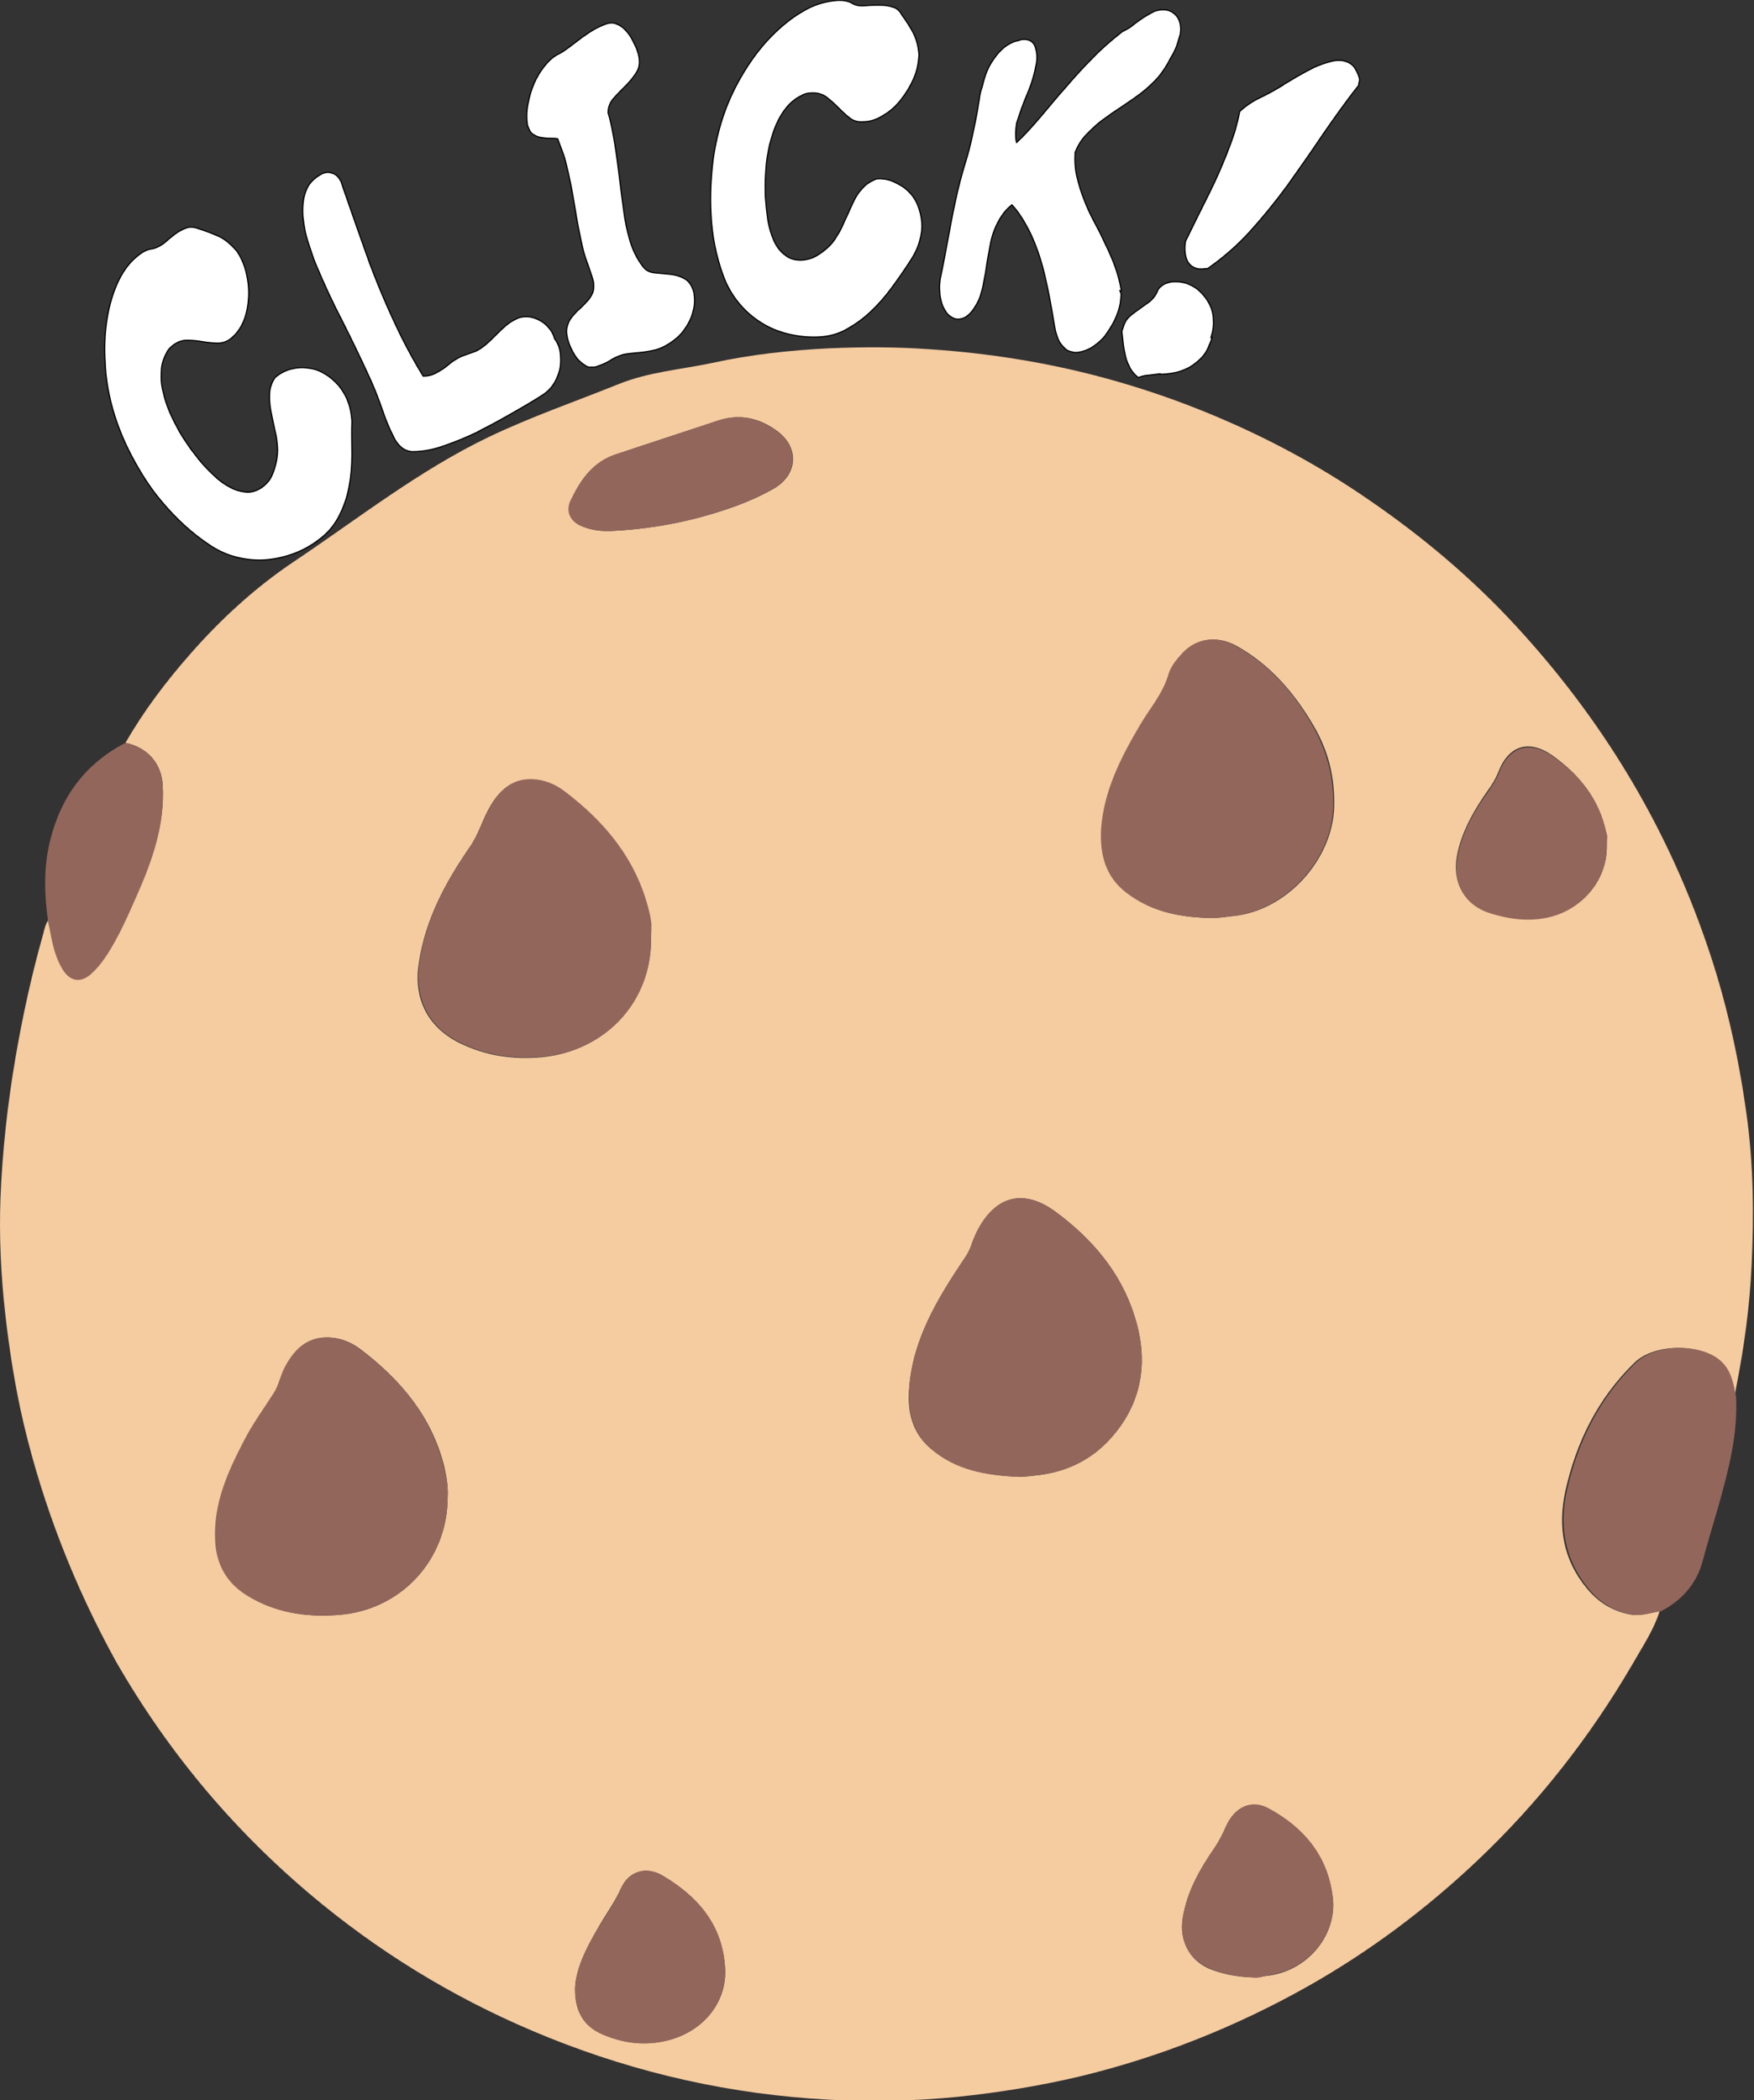 <?xml version="1.0" encoding="utf-8"?>
<!-- Generator: Adobe Illustrator 17.0.0, SVG Export Plug-In . SVG Version: 6.00 Build 0)  -->
<!DOCTYPE svg PUBLIC "-//W3C//DTD SVG 1.1//EN" "http://www.w3.org/Graphics/SVG/1.1/DTD/svg11.dtd">
<svg version="1.1" id="Calque_1" xmlns="http://www.w3.org/2000/svg" xmlns:xlink="http://www.w3.org/1999/xlink" x="0px" y="0px"
	 width="371.8px" height="445px" viewBox="0 0 371.8 445" enable-background="new 0 0 371.8 445" xml:space="preserve">
<rect x="0" y="0" width="371.8" height="445" fill="#333333" stroke="none"/>
<g>
	<path fill="#F5CBA0" d="M26.6,157.4c3.9-6.8,8.6-13,13.8-18.9c6.5-7.4,13.7-14,21.9-19.5c13.6-9.1,26.5-19.3,41.3-26.4
		c9-4.3,18.3-7.5,27.5-11.2c6.4-2.6,13.3-3.1,19.9-4.5c8.2-1.8,16.6-2.7,24.9-3.1c7-0.3,14.1-0.3,21.1,0.2
		c6.2,0.4,12.4,1.1,18.6,2.1c14.3,2.3,28.2,6.3,41.6,11.9c11.5,4.8,22.5,10.7,32.8,17.8c11.4,7.8,21.9,16.6,31.3,26.8
		c18.1,19.6,31.7,41.9,40.4,67.2c4.1,11.8,6.8,23.9,8.5,36.2c1.5,10.6,1.6,21.3,1.1,32c-0.4,8.8-1.6,17.5-3.3,26.1
		c-0.1,0.6-0.2,1.3-0.3,1.9c-0.5-2.6-0.9-5.1-2.8-7.2c-3.9-4.2-14.2-4.3-18.5,0c-7.7,7.5-12.3,16.8-14.6,27.2
		c-1.6,7.5-0.5,14.5,4.6,20.6c2.4,2.9,5.4,4.8,9.2,5.5c2.1,0.4,4.1-0.4,6.2-0.7c-1.3,4.1-3.7,7.6-5.8,11.3
		c-9,15.4-19.9,29.3-32.9,41.6c-10.9,10.3-22.8,19.2-35.9,26.6c-15.3,8.6-31.4,15-48.4,19.1c-8.5,2-17.1,3.4-25.8,4.3
		c-9.1,0.9-18.3,1.1-27.4,0.6c-20.5-1.1-40.3-5.5-59.4-13.2c-17.4-7-33.4-16.4-47.9-28.2c-17.8-14.5-32.4-31.7-43.8-51.6
		C15.8,336.1,9.2,319.3,5,301.6c-1.8-7.7-3-15.4-3.9-23.3c-0.9-8.1-1.3-16.2-1-24.4c0.4-10,1.5-20,3.2-29.9
		c1.5-8.7,3.4-17.4,5.8-25.9c0.3-1.1,0.5-2.2,1.1-3.1c0.1,0.6,0.3,1.3,0.4,1.9c0.6,2.8,1.1,5.6,2.6,8.1c1.6,2.7,3.9,3,6.2,1
		c1.1-1,2.1-2.2,2.9-3.4c2.9-4.3,5-9,7-13.8c3.1-7.1,5.6-14.3,5.2-22.3C34.3,161.9,31.4,158.4,26.6,157.4z M94.9,317.1
		c0.1-1.9-0.2-4.1-0.7-6.2c-2.6-10.7-9.3-18.6-17.9-25.1c-1.9-1.4-4.1-2.3-6.5-2.4c-4.8-0.2-7.5,2.8-9.5,6.6
		c-0.9,1.7-1.2,3.6-2.2,5.2c-2.1,3.3-4.4,6.5-6.2,9.9c-3.5,6.7-6.6,13.5-6.2,21.3c0.2,5,2.5,9,6.8,11.7c5.9,3.6,12.3,4.6,19.1,4.1
		C84.8,341.3,94.9,330.7,94.9,317.1z M138,199c0-1,0.1-2,0-2.9c-0.1-1.1-0.3-2.2-0.6-3.3c-2.7-10.7-9.2-18.7-17.9-25.1
		c-2-1.5-4.2-2.4-6.7-2.5c-4.1-0.1-6.8,2.1-8.8,5.5c-1.7,2.8-2.5,6.1-4.5,8.9c-5.1,7.4-9.3,15.2-10.7,24.3c-1.2,7.4,1.6,13.5,8.4,17
		c5.6,2.8,11.5,3.7,17.8,3.1C128.4,222.6,138,212.3,138,199z M256.1,194.5c1.8,0.1,3.5-0.2,5.3-0.4c11.2-1.1,21-11.8,21.4-23
		c0.2-6.3-1.2-12-4.4-17.4c-4.1-7-9.3-13-16.4-16.9c-4.1-2.2-8.3-1.5-11.1,1.5c-1.2,1.3-2.5,2.8-3,4.5c-1.2,4.1-4,7.3-6.1,10.9
		c-4,6.8-7.6,13.8-8.2,21.9c-0.4,5.4,0.9,10.1,5.4,13.6C243.9,193.1,249.8,194.3,256.1,194.5z M215.3,312.9c1.8,0.1,3.5-0.2,5.3-0.4
		c5.9-0.8,11-3.4,14.9-7.8c6.7-7.5,8-16.4,5-25.8c-2.9-9.3-9-16.4-16.7-22.1c-6.9-5.1-12.9-3.4-16.8,4.3c-0.4,0.9-0.8,1.8-1.1,2.7
		c-0.3,1.1-0.8,2-1.5,2.9c-5.7,8.5-11,17.2-11.7,27.7c-0.4,5,0.8,9.5,4.9,12.8C202.7,311.4,208.9,312.5,215.3,312.9z M121.9,421.2
		c-0.1,5.2,2,8.2,5.9,9.9c4.5,1.9,9.1,2.4,13.9,1.2c7.9-2.1,12.4-8.5,12-15.2c-0.5-9.1-5.8-15.3-13.3-19.7c-3.5-2-7.2-0.9-8.8,2.8
		c-1.4,3.1-3.4,5.7-5,8.6C124.2,412.9,122.1,417.2,121.9,421.2z M265.8,419c0.7,0.1,2-0.3,3.2-0.4c8.2-1.1,14.5-8.6,13.5-16.6
		c-1.1-8.7-6.2-14.8-13.7-18.8c-3.6-1.9-7.1-0.2-8.9,3.8c-0.7,1.5-1.4,3-2.4,4.5c-3.2,4.6-5.9,9.3-6.8,15c-0.7,4.6,1.3,8.7,5.5,10.6
		C259.1,418.3,262.2,418.9,265.8,419z M340.6,179.2c0-0.7,0-1.3,0-2c0-0.3-0.1-0.6-0.2-1c-1.5-7-5.7-12.1-11.3-16.1
		c-5-3.5-9.3-2.2-11.5,3.5c-0.6,1.5-1.4,2.8-2.3,4c-2.8,4-5.2,8.2-6.3,12.9c-1.4,6.1,1.1,11,6.7,12.8c3.9,1.2,7.8,1.7,11.9,1
		C335.1,193.1,340.7,186.7,340.6,179.2z M129.8,112.5c6.1-0.3,12-1.2,17.9-2.7c5.6-1.5,11.1-3.3,16.2-6.2c5.3-3,5.6-8.8,0.8-12.3
		c-3.7-2.7-7.8-3.7-12.4-2.2c-7.2,2.4-14.4,4.7-21.5,7.1c-5.1,1.6-7.7,5.4-9.7,9.7c-1.3,2.6,0,4.9,2.8,5.8
		C125.7,112.4,127.7,112.6,129.8,112.5z"/>
	<path fill="#93665C" d="M352.1,341.4c-2.1,0.3-4,1.1-6.2,0.7c-3.8-0.6-6.8-2.6-9.2-5.5c-5-6.1-6.2-13.1-4.6-20.6
		c2.3-10.4,6.9-19.7,14.6-27.2c4.4-4.3,14.6-4.2,18.5,0c1.9,2,2.3,4.6,2.8,7.2c0.4,7.9-1.6,15.5-3.7,23c-1.2,4.1-2.4,8.1-3.5,12.2
		C359.4,335.9,356.3,339.2,352.1,341.4z"/>
	<path fill="#93665C" d="M26.6,157.4c4.8,1,7.7,4.5,7.9,9.4c0.4,7.9-2.1,15.2-5.2,22.3c-2.1,4.7-4.1,9.5-7,13.8
		c-0.9,1.3-1.8,2.4-2.9,3.4c-2.3,2.1-4.6,1.7-6.2-1c-1.5-2.5-2.1-5.3-2.6-8.1c-0.1-0.6-0.3-1.3-0.4-1.9c-0.8-5.7-1-11.4,0.4-17.1
		C12.9,168.8,18.1,161.8,26.6,157.4z"/>
	<path fill="#93665C" d="M94.9,317.1c0,13.6-10,24.1-23.4,25.1c-6.8,0.5-13.3-0.5-19.1-4.1c-4.3-2.6-6.6-6.6-6.8-11.7
		c-0.4-7.8,2.7-14.6,6.2-21.3c1.8-3.5,4.1-6.6,6.2-9.9c1-1.5,1.4-3.5,2.2-5.2c2-3.9,4.7-6.8,9.5-6.6c2.4,0.1,4.6,1,6.5,2.4
		c8.6,6.4,15.3,14.3,17.9,25.1C94.7,313,95,315.2,94.9,317.1z"/>
	<path fill="#93665C" d="M138,199c0.1,13.3-9.6,23.6-22.9,24.9c-6.3,0.6-12.3-0.3-17.8-3.1c-6.7-3.4-9.5-9.5-8.4-17
		c1.4-9.1,5.6-16.9,10.7-24.3c1.9-2.8,2.8-6,4.5-8.9c2-3.4,4.7-5.7,8.8-5.5c2.4,0.1,4.7,1,6.7,2.5c8.6,6.5,15.2,14.4,17.9,25.1
		c0.3,1.1,0.5,2.2,0.6,3.3C138,197,138,198,138,199z"/>
	<path fill="#93665C" d="M256.1,194.5c-6.2-0.2-12.2-1.4-17.3-5.3c-4.5-3.4-5.7-8.2-5.4-13.6c0.6-8.1,4.2-15.1,8.2-21.9
		c2.1-3.6,4.9-6.7,6.1-10.9c0.5-1.7,1.8-3.2,3-4.5c2.8-3,7.1-3.7,11.1-1.5c7.2,3.9,12.4,9.9,16.4,16.9c3.1,5.4,4.6,11.1,4.4,17.4
		c-0.3,11.2-10.2,21.9-21.4,23C259.6,194.3,257.8,194.6,256.1,194.5z"/>
	<path fill="#93665C" d="M215.3,312.9c-6.4-0.3-12.6-1.4-17.7-5.7c-4-3.3-5.2-7.8-4.9-12.8c0.8-10.6,6-19.2,11.7-27.7
		c0.6-0.9,1.1-1.9,1.5-2.9c0.3-0.9,0.7-1.8,1.1-2.7c3.8-7.7,9.8-9.4,16.8-4.3c7.7,5.7,13.8,12.8,16.7,22.1c3,9.4,1.7,18.3-5,25.8
		c-3.9,4.4-9,7-14.9,7.8C218.8,312.7,217,312.9,215.3,312.9z"/>
	<path fill="#93665C" d="M121.9,421.2c0.2-4.1,2.3-8.3,4.7-12.4c1.7-2.8,3.7-5.5,5-8.6c1.7-3.7,5.3-4.9,8.8-2.8
		c7.6,4.4,12.9,10.6,13.3,19.7c0.3,6.7-4.1,13.1-12,15.2c-4.8,1.3-9.5,0.7-13.9-1.2C123.9,429.5,121.9,426.5,121.9,421.2z"/>
	<path fill="#93665C" d="M265.8,419c-3.7-0.2-6.7-0.7-9.6-2c-4.2-1.9-6.3-6-5.5-10.6c0.9-5.6,3.7-10.4,6.8-15c1-1.4,1.7-2.9,2.4-4.5
		c1.8-4,5.3-5.7,8.9-3.8c7.5,4,12.7,10.1,13.7,18.8c1,8-5.3,15.5-13.5,16.6C267.8,418.8,266.6,419.2,265.8,419z"/>
	<path fill="#93665C" d="M340.6,179.2c0,7.5-5.5,13.9-12.9,15.3c-4.1,0.8-8.1,0.2-11.9-1c-5.6-1.8-8.1-6.7-6.7-12.8
		c1.1-4.8,3.5-9,6.3-12.9c0.9-1.3,1.7-2.5,2.3-4c2.2-5.7,6.5-7,11.5-3.5c5.7,4,9.8,9.1,11.3,16.1c0.1,0.3,0.2,0.6,0.2,1
		C340.6,177.9,340.6,178.6,340.6,179.2z"/>
	<path fill="#93665C" d="M129.8,112.5c-2,0.1-4.1-0.1-6-0.8c-2.8-0.9-4.1-3.2-2.8-5.8c2.1-4.3,4.7-8.1,9.7-9.7
		c7.2-2.3,14.4-4.7,21.5-7.1c4.6-1.5,8.6-0.5,12.4,2.2c4.9,3.5,4.5,9.3-0.8,12.3c-5.1,2.9-10.6,4.7-16.2,6.2
		C141.8,111.3,135.9,112.2,129.8,112.5z"/>
</g>
<g>
	<path fill="#FFFFFF" stroke="#000000" stroke-width="0.25" stroke-miterlimit="10" d="M74.6,96.3c0,2.4-0.2,4.7-0.6,6.8
		c-0.4,2.2-1.1,4.2-2,6s-2.1,3.4-3.7,4.7c-1.7,1.4-3.5,2.5-5.5,3.3c-2,0.8-4.1,1.3-6.2,1.5c-2.1,0.2-4.2,0-6.3-0.5
		c-2.1-0.5-4.1-1.4-6-2.7c-3.6-2.4-6.9-5.4-10-9.1c-2.4-2.8-4.5-6.1-6.4-9.7c-1.9-3.6-3.4-7.4-4.4-11.4c-0.6-2.5-1.1-5.3-1.2-8.3
		c-0.2-3-0.1-5.9,0.3-8.7c0.4-2.8,1.1-5.5,2.2-8c1.1-2.5,2.5-4.5,4.4-6c1.1-0.9,2.1-1.4,3.2-1.5c0.8-0.2,1.6-0.6,2.4-1.2
		c0.8-0.7,1.5-1.3,2.3-1.9c0.8-0.6,1.6-1,2.4-1.3c0.8-0.3,1.7-0.2,2.7,0.2c1.3,0.4,2.6,0.9,4,1.5c1.4,0.6,2.7,1.7,4,3.2
		c0.9,1.3,1.6,2.9,2,4.6c0.4,1.7,0.6,3.5,0.5,5.2c-0.1,1.7-0.4,3.4-1,4.9c-0.6,1.5-1.5,2.8-2.6,3.7c-0.9,0.8-1.9,1.1-2.9,1.1
		c-1,0-2.1-0.1-3.3-0.3c-1.1-0.2-2.2-0.3-3.3-0.3c-1.1,0-2.1,0.4-3.1,1.2c-0.6,0.5-1,1-1.2,1.5c-0.7,1.3-1.1,2.6-1.1,4
		c-0.1,1.4,0,2.8,0.4,4.3c0.3,1.4,0.8,2.9,1.4,4.3c0.6,1.4,1.3,2.7,2,4c0.7,1.2,1.5,2.4,2.2,3.4s1.4,1.8,1.9,2.5
		c0.9,1.1,2,2.3,3.1,3.3c1.1,1.1,2.3,2,3.5,2.6c1.2,0.7,2.5,1,3.7,1.1c1.2,0,2.4-0.4,3.6-1.4c0.7-0.6,1.3-1.3,1.7-2.3
		c0.4-0.9,0.7-1.9,0.9-2.9c0.2-1.1,0.3-2.1,0.2-3.2c-0.1-1.1-0.2-2.1-0.5-3.2c-0.2-0.9-0.4-1.8-0.6-2.8c-0.2-1-0.4-1.9-0.5-2.9
		c-0.1-1-0.1-1.9,0-2.9c0.2-1,0.5-1.9,1.2-2.8c1-0.8,2.1-1.4,3.3-1.7s2.4-0.4,3.6-0.2c1.2,0.1,2.4,0.5,3.5,1.2
		c1.1,0.6,2.1,1.5,3,2.5c0.8,1,1.5,2.1,2,3.5c0.5,1.3,0.7,2.7,0.8,4C74.5,91.6,74.6,94,74.6,96.3z"/>
	<path fill="#FFFFFF" stroke="#000000" stroke-width="0.25" stroke-miterlimit="10" d="M118.8,75.1c0.1,1.2,0.1,2.3-0.2,3.4
		s-0.7,2.1-1.4,3.1c-0.6,0.9-1.5,1.7-2.5,2.3c-2.2,1.4-4.3,2.6-6.4,3.8c-2.1,1.2-4.1,2.3-6.1,3.3l-1.1,0.6c-2.3,1.1-4.5,2-6.8,2.8
		c-2.2,0.8-4.5,1.3-6.8,1.3c-0.8,0-1.6-0.3-2.3-0.8c-0.7-0.6-1.3-1.3-1.7-2.2c-1-1.9-1.8-3.9-2.5-6c-0.7-2-1.5-4.1-2.4-6.1
		c-1.9-4.2-3.9-8.3-5.9-12.3c-2.1-4-4-8.1-5.8-12.4c-0.5-1.2-1-2.8-1.6-4.6c-0.6-1.8-0.9-3.7-1.1-5.5c-0.1-1.9,0-3.6,0.6-5.2
		c0.5-1.6,1.7-2.8,3.3-3.7c0.8-0.4,1.5-0.5,2.3-0.2c0.8,0.2,1.4,0.8,1.9,1.8l0.4,1.2c1.9,5.5,3.8,10.9,5.7,16.2
		c2,5.3,4.2,10.4,6.6,15.3c1.5,3,3.1,5.9,4.7,8.5c1,0,1.8-0.2,2.6-0.6c0.9-0.5,1.8-1,2.6-1.7c0.8-0.7,1.7-1.3,2.7-1.8
		c0.5-0.2,1-0.4,1.6-0.6c0.6-0.2,1.1-0.4,1.7-0.6c0.8-0.4,1.5-0.9,2.2-1.5c0.7-0.6,1.3-1.2,2-1.9c0.7-0.7,1.3-1.3,2-1.9
		c0.7-0.6,1.4-1.1,2.3-1.5c0.7-0.4,1.4-0.5,2.2-0.5c0.8,0,1.5,0.2,2.2,0.5c0.7,0.3,1.4,0.7,2,1.3c0.6,0.6,1.1,1.2,1.4,1.9
		c0.1,0.1,0.1,0.3,0.2,0.5c0.1,0.1,0.1,0.3,0.1,0.4C118.3,72.7,118.7,73.9,118.8,75.1z"/>
	<path fill="#FFFFFF" stroke="#000000" stroke-width="0.25" stroke-miterlimit="10" d="M135.3,11.4c0.4,1.5,0.3,2.8-0.3,3.8
		c-0.6,1-1.4,2-2.3,2.9c-0.9,0.9-1.8,1.8-2.6,2.7c-0.8,0.9-1.2,1.9-1.2,3.1c0.6,1.9,1,4.1,1.4,6.5c0.4,2.4,0.7,4.8,1,7.2
		c0.3,2.4,0.6,4.8,0.9,7c0.3,2.3,0.7,4.2,1.2,5.9c0.6,2.3,1.6,4.3,2.9,6c0.6,0.8,1.4,1.2,2.4,1.3c1,0.1,2.1,0.2,3.2,0.3
		c1.1,0.1,2.2,0.4,3.1,0.9c1,0.5,1.7,1.5,2.1,3c0.2,1.4,0.2,2.7-0.2,4c-0.3,1.3-0.9,2.5-1.6,3.5c-0.7,1.1-1.6,2-2.7,2.8
		c-1.1,0.8-2.2,1.4-3.5,1.8c-1.2,0.3-2.4,0.5-3.5,0.6c-1.2,0.1-2.3,0.2-3.4,0.4c-1,0.3-2,0.7-2.9,1.3c-0.9,0.6-2,1-3.2,1.4
		c-0.4,0-0.7,0-1.1,0c-0.4,0-0.7-0.2-1-0.4c-0.8-0.5-1.6-1.2-2.2-2.2c-0.6-1-1.1-2-1.4-3.1c-0.3-1.1-0.4-2-0.2-2.8
		c0.2-0.8,0.5-1.5,1-2.1c0.5-0.6,1-1.2,1.6-1.7c0.6-0.5,1.1-1.1,1.6-1.6c0.5-0.5,0.9-1.1,1.2-1.8c0.3-0.7,0.3-1.5,0.2-2.4
		c-0.3-1.1-0.7-2.3-1.1-3.4c-0.4-1.1-0.8-2.2-1.1-3.4c-0.7-3-1.3-6.1-1.8-9.3c-0.5-3.1-1.1-6.2-1.9-9.3c-0.2-0.9-0.5-1.7-0.8-2.5
		c-0.3-0.8-0.6-1.6-0.9-2.4c-0.6-0.1-1.2-0.1-1.8-0.1c-0.6,0-1.3-0.1-1.9-0.2c-0.6-0.1-1.1-0.4-1.6-0.7c-0.5-0.4-0.8-1-1.1-1.9
		c-0.2-1.4-0.2-2.8,0.1-4.4c0.3-1.6,0.7-3,1.3-4.4s1.4-2.7,2.3-3.8c0.9-1.1,1.9-2,3-2.5c0.8-0.4,1.6-1,2.4-1.6
		c0.8-0.6,1.7-1.3,2.5-1.9c0.9-0.6,1.7-1.2,2.6-1.7c0.9-0.5,1.8-0.9,2.7-1.2c0.7-0.2,1.4-0.2,2,0.1c0.6,0.2,1.2,0.6,1.7,1.1
		c0.5,0.5,1,1.1,1.4,1.8c0.4,0.7,0.7,1.4,1.1,2.2L135.3,11.4z"/>
	<path fill="#FFFFFF" stroke="#000000" stroke-width="0.25" stroke-miterlimit="10" d="M189,61c-1.4,1.9-2.9,3.6-4.5,5.1
		c-1.6,1.5-3.3,2.7-5.1,3.7s-3.7,1.5-5.8,1.6c-2.2,0.1-4.3-0.1-6.4-0.6c-2.1-0.5-4.1-1.3-5.8-2.4c-1.8-1.1-3.4-2.5-4.8-4.2
		c-1.4-1.7-2.5-3.6-3.3-5.8c-1.5-4.1-2.4-8.5-2.6-13.3c-0.2-3.7,0-7.6,0.5-11.6c0.6-4,1.6-8,3.2-11.8c1-2.4,2.3-4.9,3.9-7.4
		c1.6-2.5,3.4-4.8,5.4-6.8c2-2,4.2-3.8,6.5-5.1c2.3-1.4,4.7-2.1,7.1-2.3c1.4-0.1,2.6,0.1,3.5,0.7c0.8,0.4,1.6,0.5,2.7,0.4
		c1-0.1,2-0.1,3-0.1c1,0,1.9,0.1,2.7,0.4c0.9,0.2,1.5,0.8,2,1.7c0.8,1.1,1.6,2.3,2.3,3.6c0.7,1.3,1.2,3,1.3,4.9
		c-0.1,1.6-0.4,3.3-1.1,4.9c-0.7,1.6-1.6,3.1-2.7,4.5c-1.1,1.4-2.3,2.5-3.7,3.3c-1.4,0.9-2.8,1.4-4.3,1.4c-1.2,0.1-2.2-0.2-3-0.9
		c-0.8-0.6-1.6-1.4-2.4-2.2c-0.8-0.8-1.6-1.5-2.5-2.2c-0.9-0.6-2-0.9-3.2-0.8c-0.7,0-1.4,0.2-1.9,0.5c-1.3,0.6-2.4,1.5-3.3,2.6
		c-0.9,1.1-1.6,2.3-2.2,3.7s-1,2.8-1.4,4.3c-0.3,1.5-0.6,3-0.7,4.4c-0.1,1.4-0.2,2.8-0.2,4.1c0,1.3,0,2.3,0.1,3.1
		c0.1,1.5,0.3,3,0.5,4.5c0.3,1.5,0.7,2.9,1.3,4.2c0.6,1.3,1.4,2.3,2.4,3c1,0.8,2.2,1.1,3.7,1c0.9-0.1,1.8-0.3,2.7-0.8
		c0.9-0.5,1.7-1.1,2.5-1.8c0.8-0.7,1.5-1.6,2-2.5c0.6-0.9,1.1-1.9,1.5-2.9c0.4-0.8,0.8-1.7,1.2-2.6c0.4-0.9,0.8-1.8,1.3-2.7
		c0.5-0.9,1.1-1.6,1.8-2.3c0.7-0.7,1.6-1.2,2.6-1.6c1.3-0.1,2.5,0.1,3.6,0.6c1.1,0.5,2.2,1.1,3,1.9c0.9,0.8,1.6,1.8,2.1,3
		c0.5,1.2,0.8,2.5,0.9,3.8c0.1,1.3-0.1,2.6-0.5,4c-0.4,1.4-1,2.6-1.7,3.7C191.8,57.1,190.4,59.1,189,61z"/>
	<path fill="#FFFFFF" stroke="#000000" stroke-width="0.25" stroke-miterlimit="10" d="M237.4,61.6c0.2,0.4,0.3,0.9,0.2,1.3
		c0,0.4-0.1,0.8-0.1,1.2c-0.2,1.2-0.6,2.4-1.2,3.7c-0.6,1.2-1.3,2.3-2.1,3.4c-0.8,1-1.8,1.8-2.9,2.5c-1.1,0.6-2.3,1-3.5,1l-0.4-0.1
		c-0.6-0.1-1.2-0.3-1.6-0.7s-0.8-0.8-1.2-1.4c-0.3-0.6-0.5-1.1-0.7-1.8c-0.2-0.6-0.3-1.2-0.4-1.8c-0.4-2.4-0.8-4.8-1.3-7.2
		c-0.5-2.4-1-4.7-1.7-6.9c-0.7-2.2-1.5-4.3-2.5-6.2c-1-1.9-2.1-3.7-3.5-5.2c-0.9,0.7-1.6,1.5-2.2,2.4c-0.6,0.9-1.1,1.9-1.5,2.9
		c-0.4,1-0.7,2.1-0.9,3.2c-0.2,1.1-0.4,2.2-0.6,3.3l-0.4,2.6l-0.4,2.1c-0.1,0.9-0.4,1.8-0.7,2.8c-0.3,1-0.8,1.8-1.3,2.6
		c-0.5,0.8-1.1,1.4-1.7,1.8c-0.6,0.4-1.4,0.6-2.1,0.5l-0.4-0.1c-0.7-0.3-1.3-0.7-1.7-1.3c-0.4-0.6-0.8-1.3-1-2
		c-0.2-0.8-0.4-1.6-0.4-2.5c-0.1-0.9,0-1.7,0.1-2.6c0.6-2.8,1.1-5.5,1.6-8.2c0.5-2.7,1-5.5,1.6-8.2c0.6-2.9,1.4-5.9,2.3-8.8
		s1.5-5.9,2.1-8.9l0.3-1.6c0.1-0.8,0.3-1.7,0.4-2.5c0.1-0.9,0.3-1.7,0.6-2.5l0.1-0.4c0.2-0.9,0.5-1.9,0.9-2.9c0.4-1,1-2,1.6-2.8
		c0.6-0.9,1.3-1.6,2.1-2.3c0.8-0.6,1.7-1.1,2.5-1.3l0.5-0.1c0.6-0.3,1.2-0.3,1.8-0.2c0.9,0.2,1.5,0.7,1.8,1.7c0.3,1,0.4,2.1,0.2,3.3
		c-0.4,2.2-1,4.3-1.9,6.4c-0.9,2.1-1.6,4.1-2.3,6.3c-0.1,0.7-0.2,1.4-0.2,2.1c0,0.7,0,1.4,0.2,2c1.8-1.7,3.5-3.6,5.2-5.6
		c1.7-2,3.4-4.1,5.2-6.1c1.8-2.1,3.6-4.1,5.6-6.1c1.9-2,4.1-3.9,6.4-5.7c0.8-0.4,1.6-0.8,2.3-1.4c0.7-0.6,1.5-1.1,2.2-1.6
		c0.8-0.5,1.5-0.9,2.3-1.3c0.8-0.3,1.6-0.4,2.5-0.3c1.1,0.2,1.9,0.8,2.5,1.7c0.5,0.9,0.7,2,0.5,3.3l0,0.1c-0.3,0.9-0.5,1.8-0.8,2.6
		c-0.3,0.8-0.7,1.6-1.2,2.4c-0.8,1.6-1.7,3-2.8,4.3c-1.1,1.2-2.3,2.3-3.6,3.3c-1.3,1-2.7,1.9-4,2.8c-1.4,0.9-2.7,1.8-3.9,2.7
		c-1.3,0.9-2.4,2-3.5,3.1c-1.1,1.1-1.9,2.4-2.5,3.9c-0.1,1.8,0,3.6,0.4,5.2c0.4,1.7,0.9,3.3,1.5,4.8c0.6,1.6,1.3,3.1,2.1,4.6
		c0.8,1.5,1.6,3,2.3,4.6c0.8,1.6,1.5,3.2,2.1,4.8c0.6,1.7,1.1,3.4,1.4,5.3L237.4,61.6z"/>
	<path fill="#FFFFFF" stroke="#000000" stroke-width="0.25" stroke-miterlimit="10" d="M256.9,71.5c-0.1,0.1-0.1,0.3-0.1,0.4
		c0,0.1,0,0.2-0.1,0.3c0,0.1-0.1,0.2-0.1,0.3c-0.1,0.1-0.1,0.2-0.1,0.3l-0.1,0.1c-0.4,1.2-1,2.2-1.8,3c-0.8,0.8-1.7,1.5-2.6,2
		c-1,0.5-2,0.9-3.1,1.1c-1.1,0.2-2.1,0.3-3,0.3l0-0.1c-0.8,0.1-1.5,0.2-2.3,0.3c-0.7,0-1.5,0.2-2.3,0.5c-0.7-0.5-1.3-1.2-1.7-1.9
		c-0.4-0.8-0.8-1.6-1-2.5c-0.2-0.9-0.4-1.8-0.5-2.7c-0.1-0.9-0.2-1.8-0.3-2.7l0.4-1.2c0.3-0.9,0.8-1.6,1.4-2.1c0.6-0.5,1.3-1,2-1.5
		c0.7-0.5,1.4-1,2.1-1.5c0.6-0.5,1.2-1.2,1.6-2.1l0.2-0.5c0.4-0.5,0.9-0.9,1.5-1.2c0.6-0.2,1.1-0.4,1.8-0.4c0.6,0,1.2,0,1.7,0.1
		c0.5,0.1,1,0.2,1.4,0.4c1,0.4,1.8,0.9,2.6,1.7c0.8,0.8,1.4,1.6,1.9,2.6c0.5,1,0.8,2.1,0.8,3.3c0.1,1.2-0.1,2.5-0.5,3.7L256.9,71.5z
		 M288.1,17.5c-0.1,0.2-0.1,0.4-0.1,0.6c-2.8,3.5-5.3,7.1-7.8,10.7c-2.4,3.6-4.9,7.1-7.3,10.5c-2.5,3.4-5.1,6.6-7.8,9.6
		c-2.7,3-5.8,5.7-9.1,8c-0.5,0-0.9,0.1-1.3,0.1c-0.4,0-0.8,0-1.3-0.2c-1.1-0.4-1.7-1.2-2-2.3c-0.3-1.1-0.3-2.3-0.1-3.4
		c1.6-3.3,3.3-6.7,5-10.1c1.7-3.4,3.2-6.9,4.5-10.4c0.4-1.1,0.8-2.2,1.1-3.3c0.3-1.1,0.6-2.2,0.8-3.3l0.1-0.4
		c1.3-1.2,2.8-2.2,4.3-2.9c1.5-0.7,3.1-1.6,4.6-2.5l-0.1,0c0.9-0.5,2-1.2,3.2-1.9c1.2-0.7,2.5-1.4,3.7-2c1.3-0.6,2.5-1,3.7-1.3
		c1.2-0.3,2.3-0.3,3.3,0.1c0.8,0.3,1.4,0.8,1.8,1.5s0.8,1.5,0.9,2.3C288.2,17.1,288.1,17.3,288.1,17.5z"/>
</g>
</svg>
